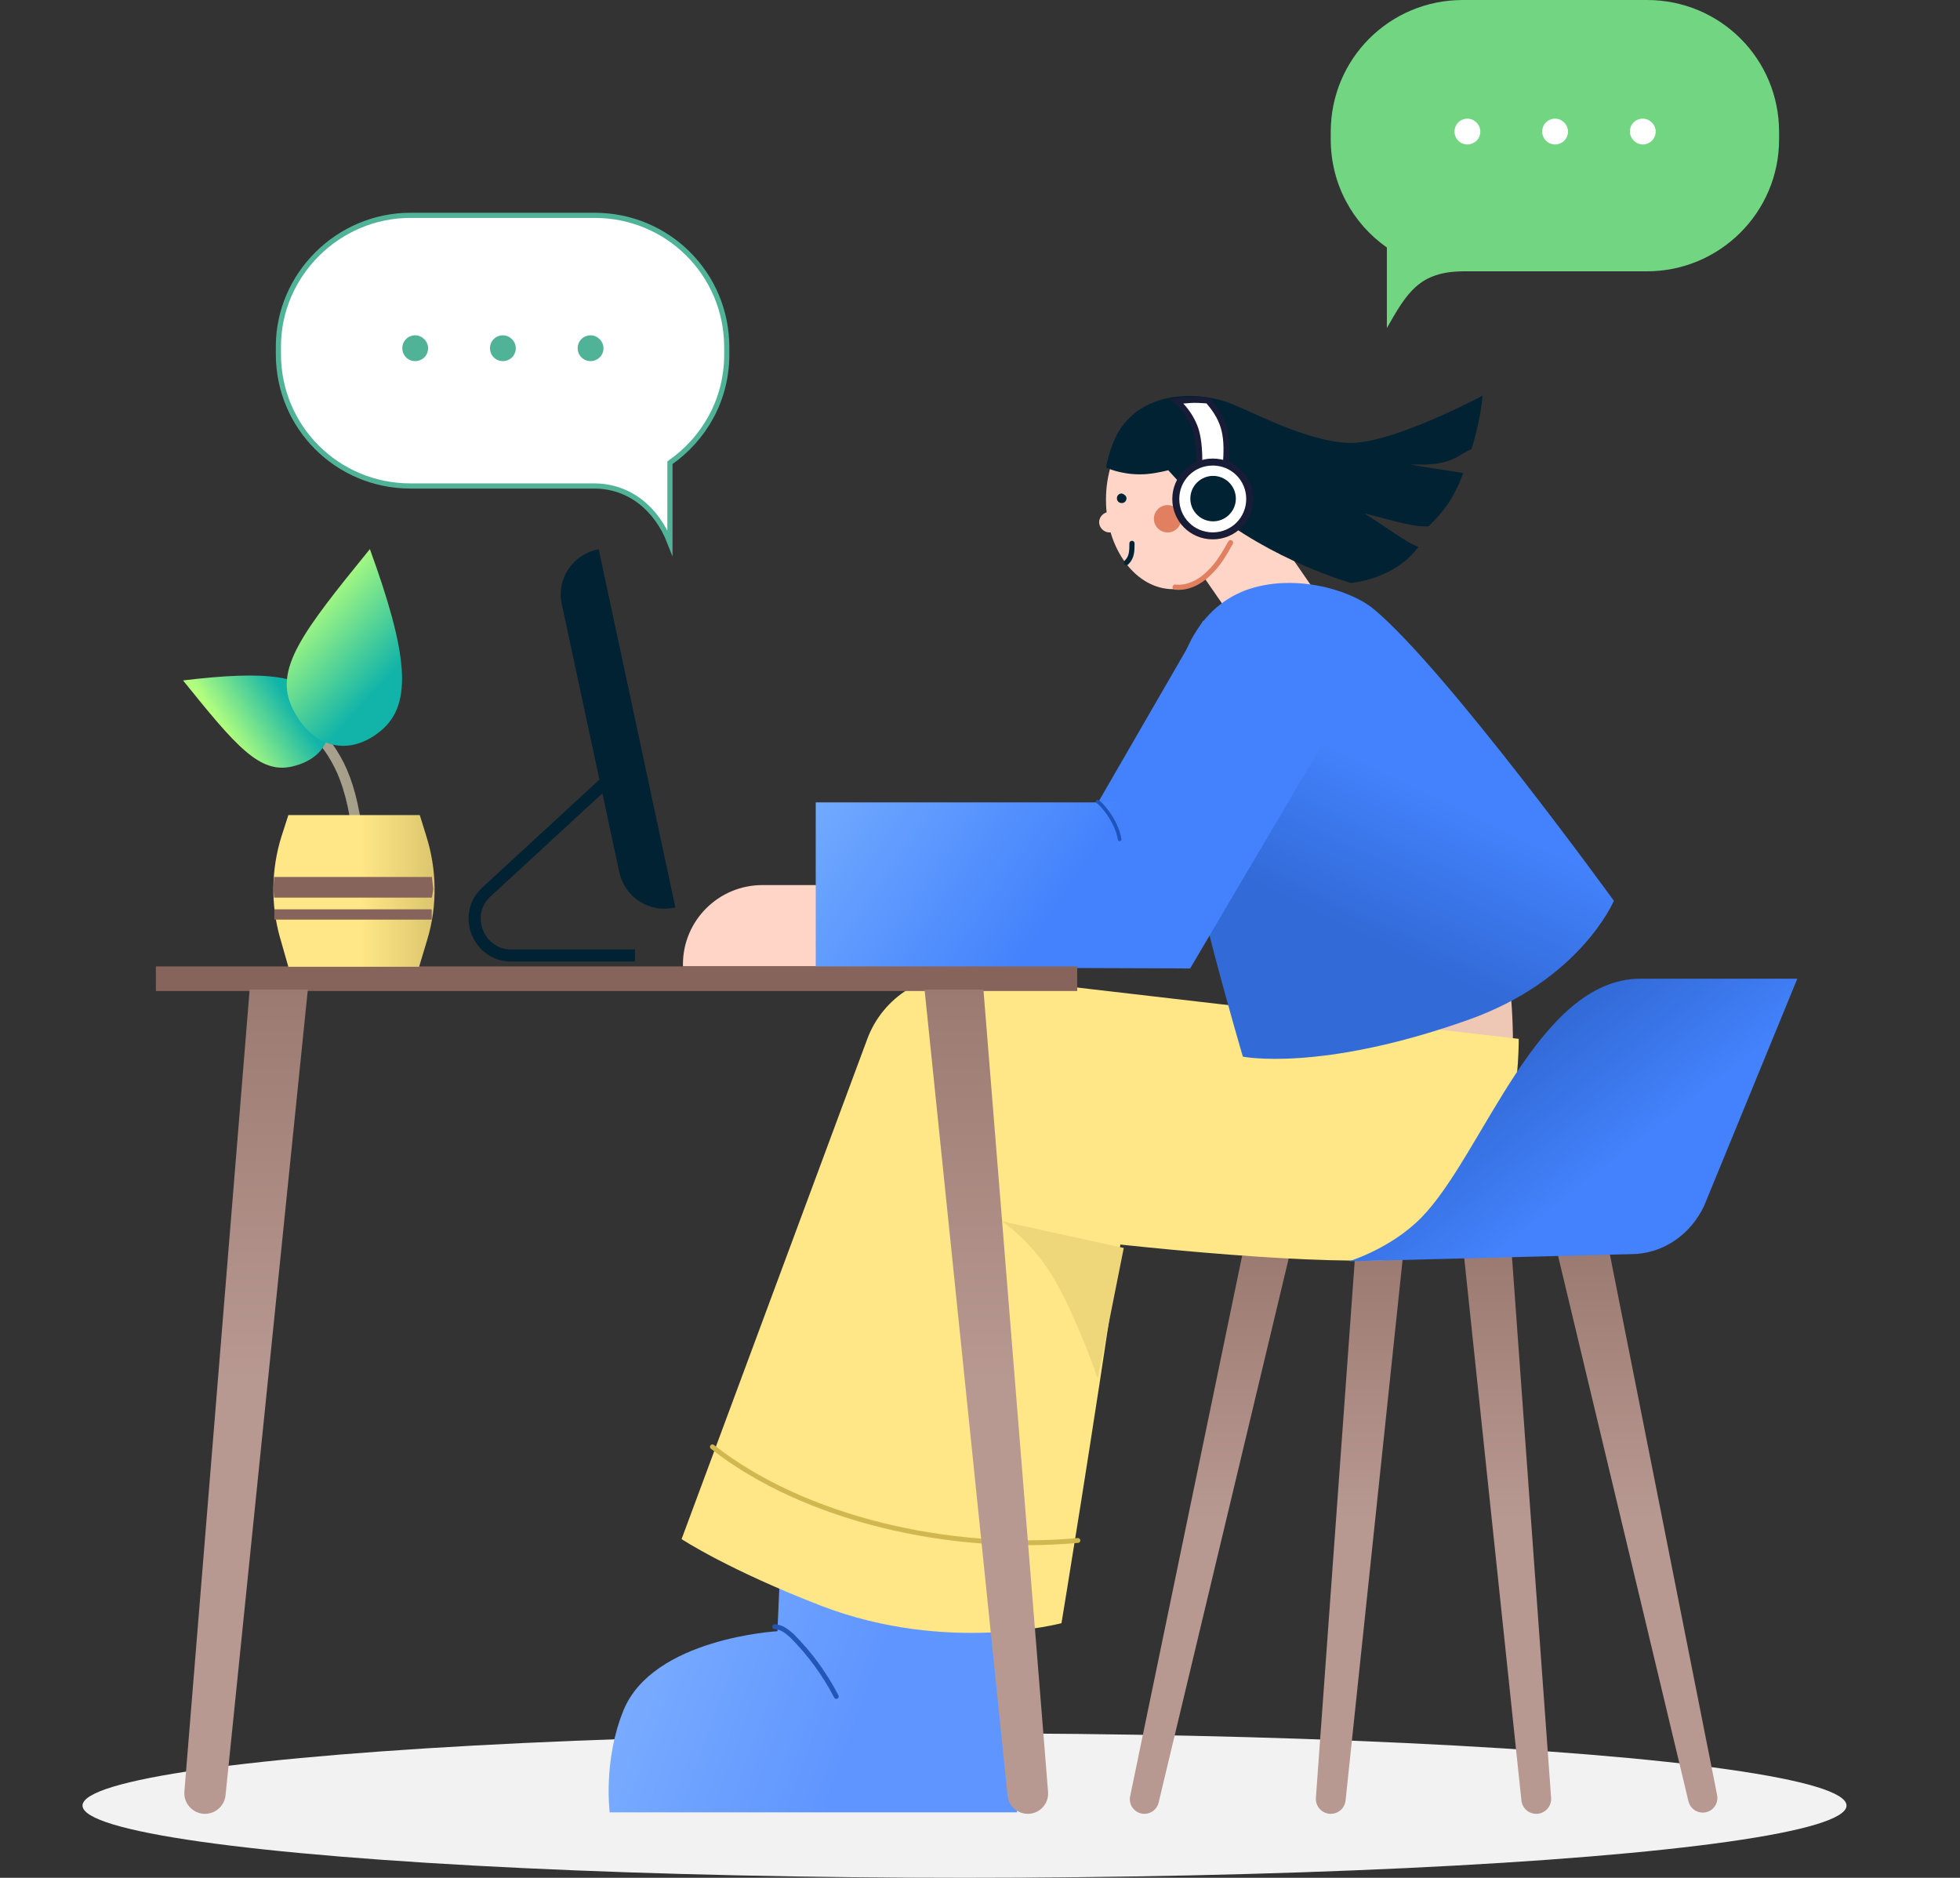 <svg width="380" height="364" viewBox="0 0 380 364" fill="none" xmlns="http://www.w3.org/2000/svg">
<rect x="0" y="0" width="380" height="364" fill="#333333" stroke="none"/>
<ellipse cx="187" cy="350" rx="171" ry="14" fill="#F2F2F2"/>
<path d="M69.85 167.5C68.85 152.5 65.85 147 61.35 142" stroke="url(#paint0_linear)" stroke-width="2"/>
<path fill-rule="evenodd" clip-rule="evenodd" d="M283.855 52.593H319.312C333.379 52.593 344.925 41.2 344.925 27.025V25.568C344.925 11.393 333.512 0 319.312 0H283.613C269.413 0 258 11.393 258 25.568V27.025C258 35.716 262.29 43.361 268.882 47.975V63.588C272.773 56.777 275.146 52.593 283.855 52.593Z" fill="#72D582"/>
<path d="M287 25.5C287 26.942 285.846 28 284.5 28C283.058 28 282 26.846 282 25.5C282 24.058 283.154 23 284.5 23C285.846 23 287 24.154 287 25.5Z" fill="white"/>
<path d="M304 25.5C304 26.942 302.846 28 301.5 28C300.058 28 299 26.846 299 25.5C299 24.058 300.154 23 301.5 23C302.846 23 304 24.154 304 25.5Z" fill="white"/>
<path d="M321 25.5C321 26.942 319.846 28 318.5 28C317.154 28 316 26.846 316 25.5C316 24.058 317.154 23 318.5 23C319.846 23 321 24.154 321 25.5Z" fill="white"/>
<path d="M79.589 41.742H115.288C129.488 41.742 140.901 53.135 140.901 67.31V68.767C140.901 77.511 136.521 85.062 129.886 89.699V105.198C127.338 98.631 122.053 94.203 115.155 94.203H79.589C65.389 94.203 53.976 82.81 53.976 68.635V67.178C53.976 53.268 65.522 41.742 79.589 41.742Z" fill="white" stroke="#50B398" stroke-miterlimit="10"/>
<path d="M83 67.5C83 68.942 81.846 70 80.5 70C79.058 70 78 68.846 78 67.5C78 66.058 79.154 65 80.5 65C81.846 65 83 66.154 83 67.5Z" fill="#50B398"/>
<path d="M100 67.5C100 68.942 98.846 70 97.5 70C96.058 70 95 68.846 95 67.5C95 66.058 96.154 65 97.5 65C98.846 65 100 66.154 100 67.5Z" fill="#50B398"/>
<path d="M117 67.5C117 68.942 115.846 70 114.5 70C113.058 70 112 68.846 112 67.5C112 66.058 113.154 65 114.5 65C115.846 65 117 66.154 117 67.5Z" fill="#50B398"/>
<path d="M255.123 348.505C255.001 350.178 256.326 351.603 258.004 351.603C259.483 351.603 260.723 350.487 260.878 349.016L272.018 243.37H262.728L255.123 348.505Z" fill="url(#paint1_linear)"/>
<path d="M219.108 348.2C218.745 349.956 220.085 351.603 221.878 351.603C223.187 351.603 224.325 350.705 224.629 349.432L249.988 243.37H240.831L219.108 348.2Z" fill="url(#paint2_linear)"/>
<path d="M300.725 348.505C300.846 350.178 299.521 351.603 297.843 351.603C296.364 351.603 295.124 350.487 294.969 349.016L283.829 243.37H293.119L300.725 348.505Z" fill="url(#paint3_linear)"/>
<path d="M332.911 347.968C333.26 349.726 331.915 351.365 330.122 351.365C328.806 351.365 327.663 350.462 327.357 349.183L302 243.132L312.086 243L332.911 347.968Z" fill="url(#paint4_linear)"/>
<path d="M197.175 286.927V351.31H118.212C118.212 351.31 116.885 341.375 120.867 331.572C126.573 317.529 150.726 316.204 150.726 316.204L152.053 286L197.175 286.927Z" fill="url(#paint5_linear)"/>
<path d="M150.195 315.337C151.522 315.337 152.584 316.264 153.513 317.059C156.964 320.503 159.883 324.478 162.139 328.849" stroke="#2456B7" stroke-width="0.938" stroke-miterlimit="10" stroke-linecap="round" stroke-linejoin="round"/>
<path d="M182.439 187.333H132.407V186.936C132.407 178.457 139.308 171.568 147.802 171.568H182.439V187.333Z" fill="#FFD5C7"/>
<path d="M286.483 165.74C290.73 175.013 292.455 185.346 293.119 195.546C293.65 204.157 293.252 213.033 290.067 221.114C286.882 229.195 280.246 236.216 271.885 238.204C262.728 237.011 252.908 235.554 243.751 236.084C251.581 221.909 253.704 203.76 250.652 187.863C262.994 179.914 273.478 172.761 286.483 165.74Z" fill="#EEC8B4"/>
<path d="M294.446 201.375L188.411 189.055C179.519 187.995 171.159 193.162 168.106 201.508L132.142 298.347C132.142 298.347 141.166 304.309 159.348 311.33C183.633 320.603 205.796 314.642 205.796 314.642C205.796 314.642 211.768 278.609 217.209 241.25C245.874 244.297 275.734 246.02 280.511 242.045C294.844 229.858 294.446 201.375 294.446 201.375Z" fill="#FFE787"/>
<path d="M194.25 236.746C194.25 236.746 200.355 240.721 204.734 248.537C209.114 256.353 212.83 267.216 212.83 267.216L217.873 241.913L194.25 236.746Z" fill="#EED77A"/>
<path d="M138.114 280.463C156.03 294.506 184.164 300.864 208.981 298.612" stroke="#D1B74F" stroke-width="0.938" stroke-miterlimit="10" stroke-linecap="round" stroke-linejoin="round"/>
<path d="M243.835 98.513L230.507 107.688L240.979 122.847L254.307 113.671L243.835 98.513Z" fill="#FFD5C7"/>
<path d="M227.428 114.207C234.61 114.207 240.433 106.437 240.433 96.852C240.433 87.268 234.61 79.498 227.428 79.498C220.245 79.498 214.422 87.268 214.422 96.852C214.422 106.437 220.245 114.207 227.428 114.207Z" fill="#FFD5C7"/>
<path d="M238.575 105.198C237.381 107.318 236.186 109.437 234.328 111.16C232.603 112.882 230.214 114.074 227.826 113.809" stroke="#E18061" stroke-miterlimit="10" stroke-linecap="round" stroke-linejoin="round"/>
<path d="M217.076 101.224C217.076 102.284 216.147 103.211 215.086 103.211C214.024 103.211 213.095 102.284 213.095 101.224C213.095 100.164 214.024 99.237 215.086 99.237C216.28 99.237 217.076 100.164 217.076 101.224Z" fill="#FFD5C7"/>
<path d="M218.403 96.587C218.403 97.117 218.005 97.515 217.474 97.515C216.944 97.515 216.545 97.117 216.545 96.587C216.545 96.058 216.944 95.66 217.474 95.66C218.005 95.793 218.403 96.19 218.403 96.587Z" fill="#002233"/>
<path d="M229.02 100.562C229.02 102.019 227.826 103.211 226.366 103.211C224.906 103.211 223.712 102.019 223.712 100.562C223.712 99.104 224.906 97.912 226.366 97.912C227.826 97.912 229.02 99.104 229.02 100.562Z" fill="#E18061"/>
<path d="M219.465 105.331C219.465 105.993 219.465 106.655 219.332 107.318C219.2 107.98 218.934 108.51 218.403 109.04" stroke="#002233" stroke-miterlimit="10" stroke-linecap="round" stroke-linejoin="round"/>
<path d="M264.5 99.5C270.5 101 274.213 102.265 277 102C279.5 99.5 281.694 97.111 283.697 91.686C281.308 91.288 275.5 90.5 273.5 90C281.5 90.5 282.635 88.109 285.289 87.049C287.28 80.558 287.412 76.716 287.412 76.716C287.412 76.716 270.293 85.857 261.932 85.857C253.571 85.857 242.026 79.365 237.779 77.908C231.144 75.656 221.058 76.186 216.678 84.002C215.086 86.917 214.422 90.626 214.422 90.626C214.422 90.626 217.076 91.951 221.058 91.951C222.916 91.951 224.906 91.553 226.499 91.156C228.489 93.408 230.878 95.793 233.93 98.309C246.671 108.775 261.932 113 261.932 113C261.932 113 270.355 112.359 275 106C272.877 105.338 268.5 102 264.5 99.5Z" fill="#002233"/>
<path d="M237.645 90.361C238.043 84.797 237.778 81.75 234.194 77.643C234.194 77.643 232.602 77.511 231.54 77.511C230.744 77.511 228.09 77.776 228.09 77.776C228.09 77.776 230.213 79.365 231.54 82.545C232.867 85.724 232.469 91.023 232.469 91.023L237.38 91.421L237.645 90.361Z" fill="white" stroke="#191C36" stroke-width="1.148" stroke-miterlimit="10"/>
<path d="M242.291 96.72C242.291 100.694 239.106 103.874 235.125 103.874C231.144 103.874 227.958 100.694 227.958 96.72C227.958 92.746 231.144 89.566 235.125 89.566C239.106 89.566 242.291 92.746 242.291 96.72Z" fill="white" stroke="#191C36" stroke-width="1.353" stroke-miterlimit="10"/>
<path d="M238.31 93.54C240.035 95.263 240.035 98.045 238.31 99.767C236.585 101.489 233.798 101.489 232.072 99.767C230.347 98.045 230.347 95.263 232.072 93.54C233.798 91.818 236.585 91.818 238.31 93.54Z" fill="#002233"/>
<path d="M266.311 118.048C280.379 129.706 312.892 174.615 312.892 174.615C312.892 174.615 306.39 190.115 284.36 197.799C255.827 207.867 240.964 204.82 240.964 204.82C240.964 204.82 228.224 161.898 227.295 145.206C226.366 128.514 232.072 118.048 241.362 114.471C250.519 111.027 261.666 114.207 266.311 118.048Z" fill="url(#paint6_linear)"/>
<path d="M230.745 187.73L199.957 177.927L233.267 120.3L261.136 136.197L230.745 187.73Z" fill="#4382FC"/>
<path d="M158.153 187.465V155.539H224.773L230.745 187.73L158.153 187.465Z" fill="url(#paint7_linear)"/>
<path d="M212.829 155.406C213.36 155.671 216.413 158.851 217.076 162.693" stroke="#1E54BB" stroke-width="0.703" stroke-miterlimit="10" stroke-linecap="round" stroke-linejoin="round"/>
<path d="M121.923 147.458L94.32 172.893C89.542 177.265 92.727 185.213 99.097 185.213H123.118" stroke="#002233" stroke-width="2.344" stroke-miterlimit="10"/>
<path d="M130.948 175.94H130.682C125.905 177 121.127 173.953 120.065 169.051L108.918 117.121C107.856 112.352 110.909 107.583 115.819 106.523H116.084L130.948 175.94Z" fill="#002233"/>
<path d="M208.848 187.333H30.221V192.102H208.848V187.333Z" fill="#86645B"/>
<path d="M203.197 347.344C203.381 349.638 201.569 351.603 199.267 351.603C197.246 351.603 195.552 350.074 195.345 348.064L179.254 191.837H190.667L203.197 347.344Z" fill="url(#paint8_linear)"/>
<path d="M35.749 347.278C35.559 349.607 37.405 351.603 39.742 351.603C41.794 351.603 43.518 350.05 43.726 348.009L59.683 191.837H48.402L35.749 347.278Z" fill="url(#paint9_linear)"/>
<path d="M81.254 187.41H55.907L54.314 181.846C52.456 175.354 52.589 168.466 54.58 162.107L55.907 158H81.387L82.582 161.842C84.705 168.466 84.838 175.487 82.847 182.111L81.254 187.41Z" fill="url(#paint10_linear)"/>
<path d="M53.131 170H83.737L84 172.381L83.737 174H53.131L53 172.381L53.131 170Z" fill="#86645B"/>
<path d="M53.18 177.265H83.703" stroke="#86645B" stroke-width="2" stroke-miterlimit="10"/>
<path d="M316.21 243.105L261.5 244.5C261.5 244.5 269.622 242.086 275.567 236.022C287.533 223.818 298.001 189.718 318.068 189.718H348.459L330.41 233.699C327.756 239.396 322.315 243.105 316.21 243.105Z" fill="url(#paint11_linear)"/>
<path d="M56.741 148.559C50.341 150.094 45.787 144.669 35.486 131.898C51.793 129.934 59.484 130.823 62.494 136.37C65.505 141.916 63.141 147.025 56.741 148.559Z" fill="url(#paint12_linear)"/>
<path d="M56.778 137.46C52.952 129.804 58.509 122.68 71.712 106.437C78.988 126.444 80.113 136.346 73.95 141.559C67.787 146.773 60.604 145.115 56.778 137.46Z" fill="url(#paint13_linear)"/>
<defs>
<linearGradient id="paint0_linear" x1="118.078" y1="138.677" x2="25.48" y2="165.436" gradientUnits="userSpaceOnUse">
<stop stop-color="#817A5A"/>
<stop offset="0.873" stop-color="#BDB7A9"/>
</linearGradient>
<linearGradient id="paint1_linear" x1="263.458" y1="243.37" x2="263.458" y2="294.628" gradientUnits="userSpaceOnUse">
<stop stop-color="#9B7A71"/>
<stop offset="1" stop-color="#B89991"/>
</linearGradient>
<linearGradient id="paint2_linear" x1="234.196" y1="243.37" x2="234.196" y2="294.628" gradientUnits="userSpaceOnUse">
<stop stop-color="#9B7A71"/>
<stop offset="1" stop-color="#B89991"/>
</linearGradient>
<linearGradient id="paint3_linear" x1="292.389" y1="243.37" x2="292.389" y2="294.628" gradientUnits="userSpaceOnUse">
<stop stop-color="#9B7A71"/>
<stop offset="1" stop-color="#B89991"/>
</linearGradient>
<linearGradient id="paint4_linear" x1="317.792" y1="243" x2="317.792" y2="294.32" gradientUnits="userSpaceOnUse">
<stop stop-color="#9B7A71"/>
<stop offset="1" stop-color="#B89991"/>
</linearGradient>
<linearGradient id="paint5_linear" x1="117.833" y1="286.936" x2="176.043" y2="308.049" gradientUnits="userSpaceOnUse">
<stop stop-color="#83B4FF"/>
<stop offset="1" stop-color="#5F95FF"/>
</linearGradient>
<linearGradient id="paint6_linear" x1="244" y1="172" x2="257.5" y2="144" gradientUnits="userSpaceOnUse">
<stop stop-color="#326AD7"/>
<stop offset="1" stop-color="#4382FC"/>
</linearGradient>
<linearGradient id="paint7_linear" x1="158" y1="156" x2="199.5" y2="184" gradientUnits="userSpaceOnUse">
<stop stop-color="#71AAFF"/>
<stop offset="1" stop-color="#4382FC"/>
</linearGradient>
<linearGradient id="paint8_linear" x1="191.397" y1="191.837" x2="191.397" y2="267.5" gradientUnits="userSpaceOnUse">
<stop stop-color="#9B7A71"/>
<stop offset="1" stop-color="#B89991"/>
</linearGradient>
<linearGradient id="paint9_linear" x1="47.54" y1="191.837" x2="47.54" y2="267.5" gradientUnits="userSpaceOnUse">
<stop stop-color="#9B7A71"/>
<stop offset="1" stop-color="#B89991"/>
</linearGradient>
<linearGradient id="paint10_linear" x1="70.073" y1="170.077" x2="84.073" y2="170.077" gradientUnits="userSpaceOnUse">
<stop stop-color="#FFE787"/>
<stop offset="1" stop-color="#DCC66E"/>
</linearGradient>
<linearGradient id="paint11_linear" x1="292.5" y1="205" x2="310" y2="227.5" gradientUnits="userSpaceOnUse">
<stop stop-color="#326AD7"/>
<stop offset="1" stop-color="#4382FC"/>
</linearGradient>
<linearGradient id="paint12_linear" x1="41.836" y1="139.313" x2="53.189" y2="131.634" gradientUnits="userSpaceOnUse">
<stop stop-color="#B3FF7D"/>
<stop offset="1" stop-color="#12B4A9"/>
</linearGradient>
<linearGradient id="paint13_linear" x1="60.683" y1="115.483" x2="76.486" y2="129.763" gradientUnits="userSpaceOnUse">
<stop stop-color="#B3FF7D"/>
<stop offset="1" stop-color="#12B4A9"/>
</linearGradient>
</defs>
</svg>
